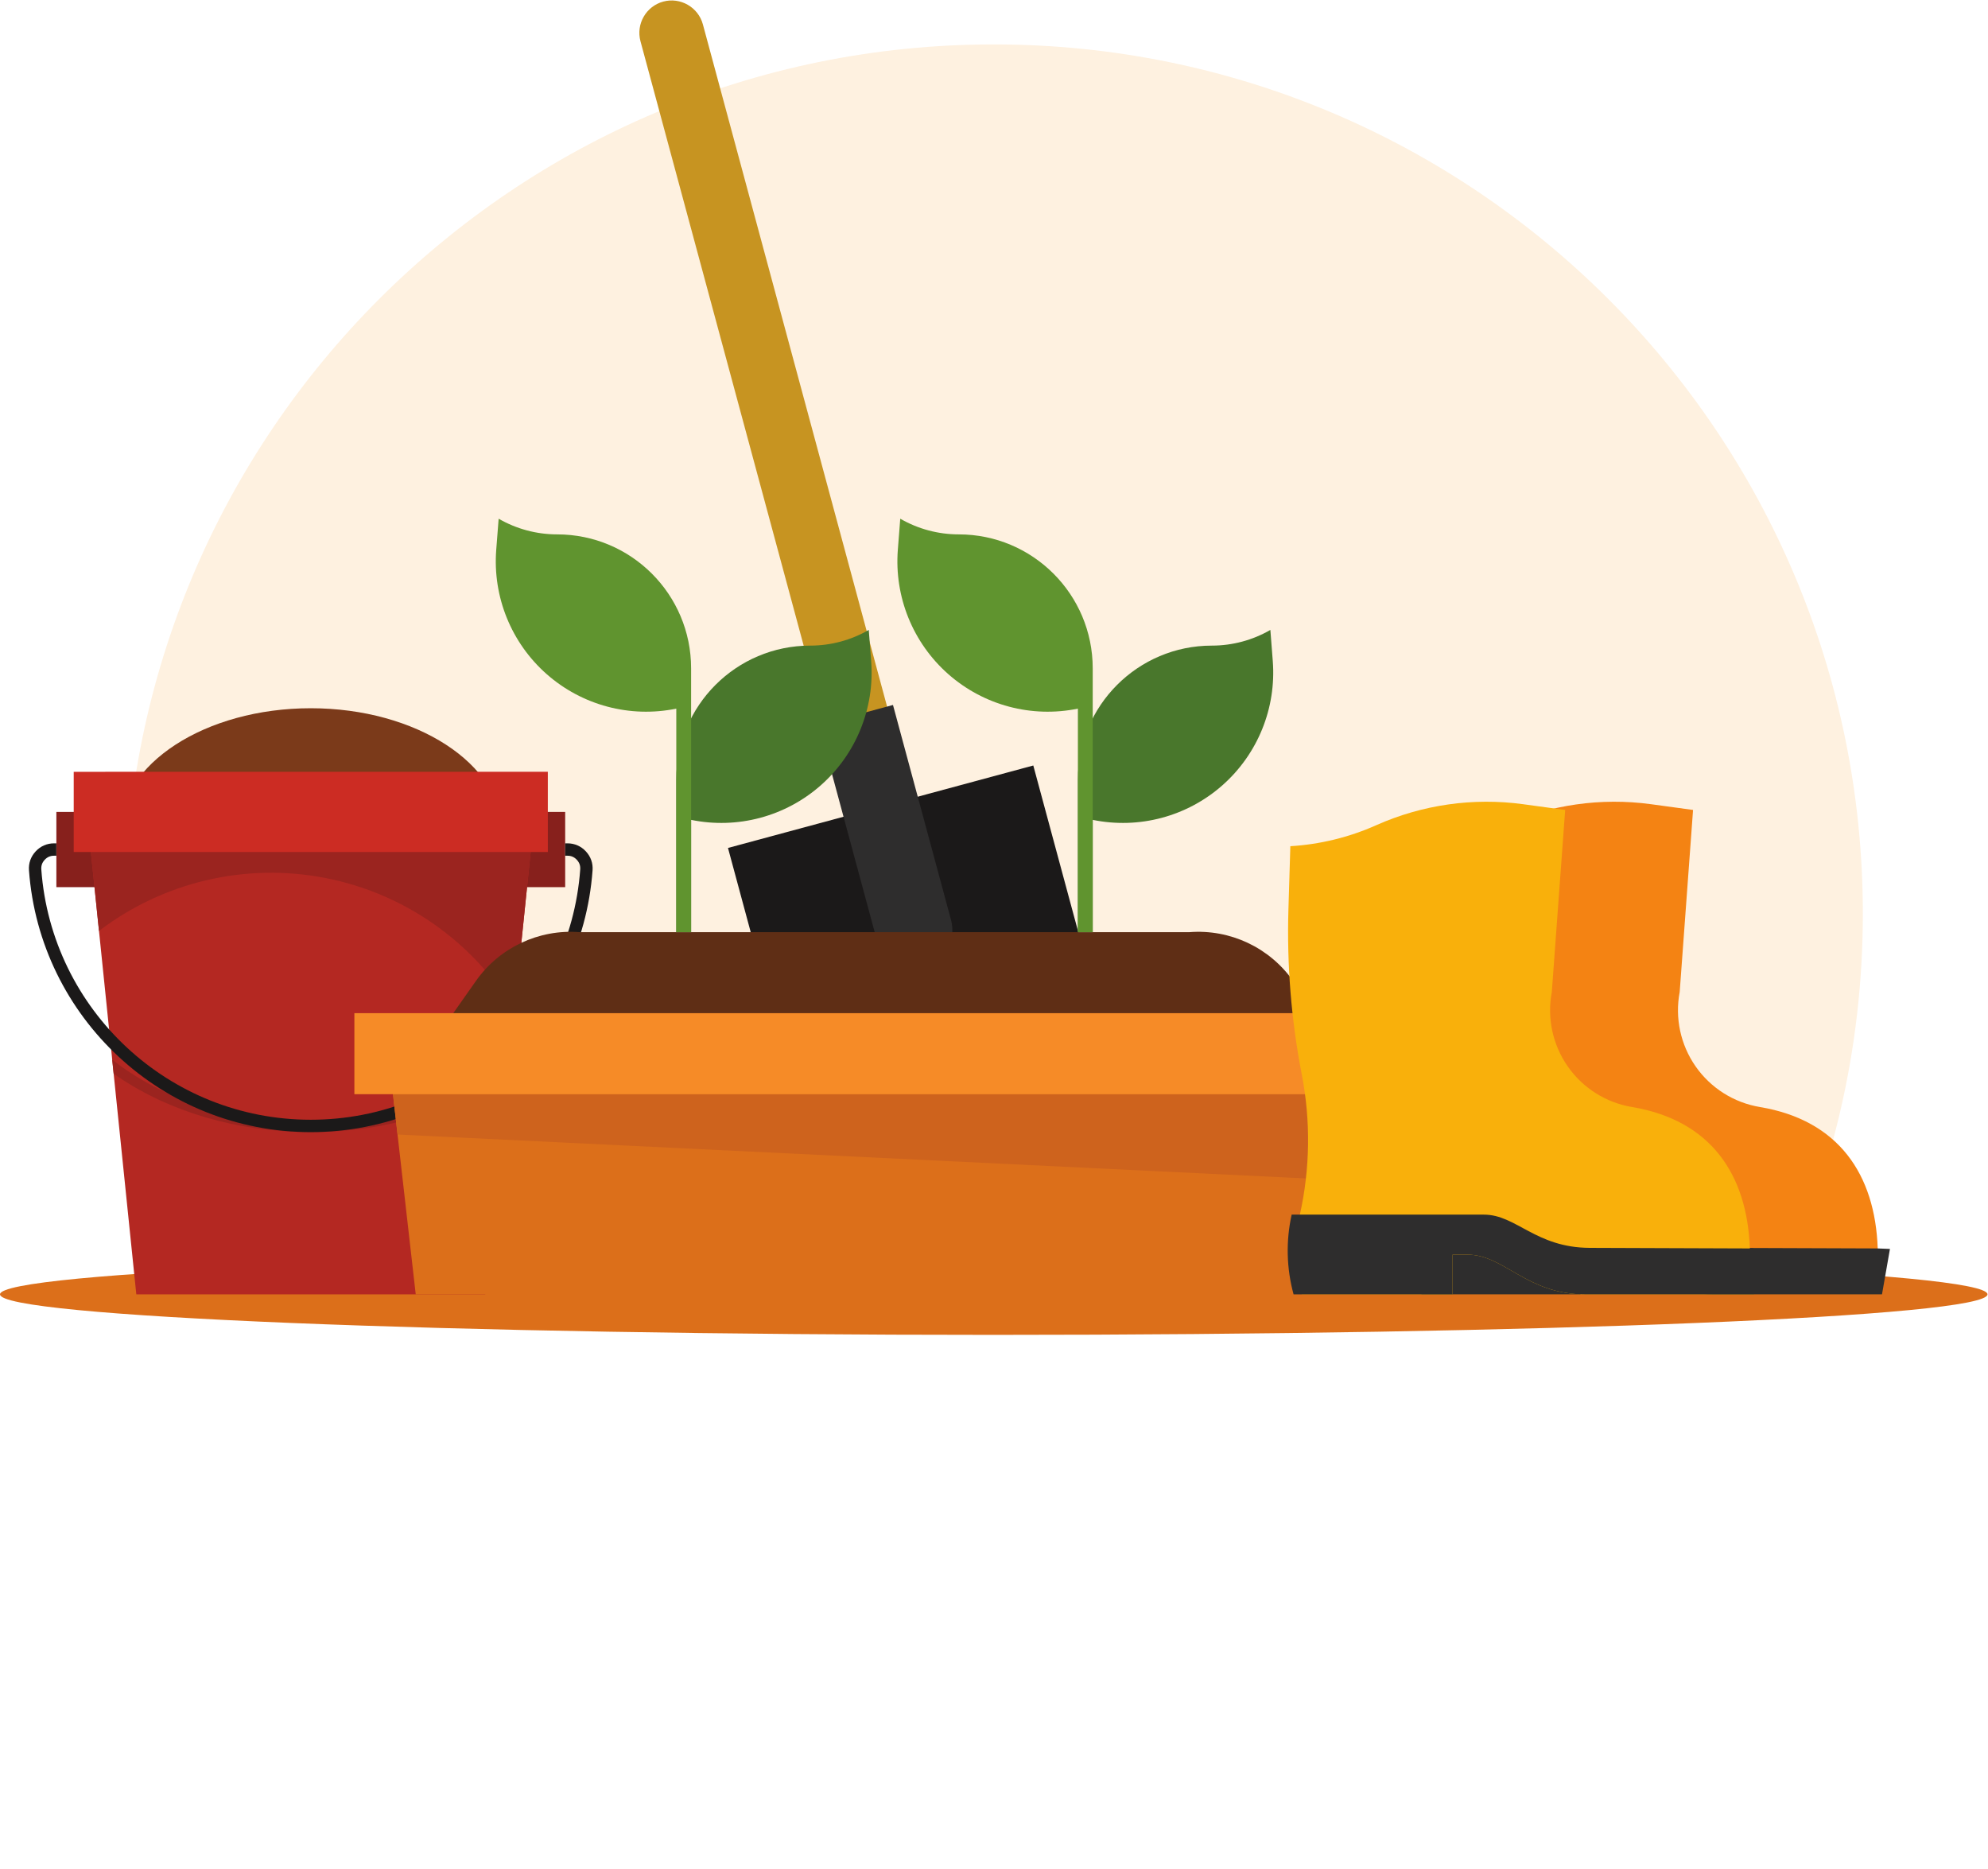<?xml version="1.0" encoding="UTF-8" standalone="no"?>
<!-- Created with Inkscape (http://www.inkscape.org/) -->

<svg
   version="1.1"
   id="svg2"
   xml:space="preserve"
   width="751.333"
   height="706.333"
   viewBox="0 0 751.333 706.333"
   xmlns="http://www.w3.org/2000/svg"
   xmlns:svg="http://www.w3.org/2000/svg"><defs
     id="defs6" /><g
     id="g8"
     transform="matrix(1.333,0,0,-1.333,0,706.333)"><g
       id="g1078"><path
         d="m 281.751,517.293 c 136.087,0 246.404,-110.319 246.404,-246.404 0,-38.713 -8.935,-75.333 -24.843,-107.927 H 60.19 c -15.908,32.594 -24.844,69.214 -24.844,107.927 0,136.085 110.32,246.404 246.405,246.404"
         style="fill:#fef1e0;fill-opacity:1;fill-rule:evenodd;stroke:none;stroke-width:0.1"
         id="path62" /><path
         d="m 281.751,151.472 c 155.183,0 281.749,5.161 281.749,11.49 0,6.328 -126.566,11.489 -281.749,11.489 C 126.568,174.451 0,169.29 0,162.962 c 0,-6.329 126.568,-11.49 281.751,-11.49"
         style="fill:#dc6f1a;fill-opacity:1;fill-rule:evenodd;stroke:none;stroke-width:0.1"
         id="path64" /><path
         d="m 239.995,301.911 17.695,4.777 -58.407,216.287 c -1.314,4.866 -6.37,7.771 -11.236,6.458 h -0.001 c -4.867,-1.314 -7.772,-6.37 -6.458,-11.236 l 58.407,-216.286"
         style="fill:#c79421;fill-opacity:1;fill-rule:evenodd;stroke:none;stroke-width:0.1"
         id="path66" /><path
         d="m 206.4,289.505 86.561,23.374 13.579,-50.28 c 4.175,-15.461 0.563,-30.695 -10.107,-42.635 l -19.058,-21.325 -27.202,8.833 c -15.23,4.946 -26.02,16.291 -30.194,31.75 L 206.4,289.505"
         style="fill:#1b1919;fill-opacity:1;fill-rule:evenodd;stroke:none;stroke-width:0.1"
         id="path68" /><path
         d="m 232.137,324.354 21.043,5.684 16.458,-60.948 c 1.563,-5.786 -1.893,-11.798 -7.68,-13.361 v 0 c -5.787,-1.564 -11.8,1.891 -13.363,7.678 l -16.458,60.947"
         style="fill:#2e2d2d;fill-opacity:1;fill-rule:evenodd;stroke:none;stroke-width:0.1"
         id="path70" /><path
         d="m 88.111,258.763 c 29.878,0 54.248,15.8 54.248,35.173 0,19.375 -24.37,35.176 -54.248,35.176 -29.879,0 -54.249,-15.801 -54.249,-35.176 0,-19.373 24.37,-35.173 54.249,-35.173"
         style="fill:#7b3a1a;fill-opacity:1;fill-rule:evenodd;stroke:none;stroke-width:0.1"
         id="path72" /><path
         d="M 15.981,278.395 H 160.241 v 21.327 H 15.981 v -21.327"
         style="fill:#87201c;fill-opacity:1;fill-rule:evenodd;stroke:none;stroke-width:0.1"
         id="path74" /><path
         d="m 25.768,288.353 12.88,-125.391 h 98.925 L 150.454,288.353 88.111,299.722 25.768,288.353"
         style="fill:#b42822;fill-opacity:1;fill-rule:evenodd;stroke:none;stroke-width:0.1"
         id="path76" /><path
         d="m 31.814,229.493 0.407,-3.969 c 0.457,-0.324 0.918,-0.646 1.385,-0.963 14.301,-9.688 33.456,-15.613 54.504,-15.613 21.047,0 40.202,5.925 54.502,15.613 0.468,0.317 0.929,0.639 1.386,0.963 l 0.408,3.969 c -1.34,-1.059 -2.734,-2.079 -4.18,-3.059 -13.668,-9.261 -31.985,-14.925 -52.116,-14.925 -20.133,0 -38.449,5.664 -52.117,14.925 -1.446,0.98 -2.841,2 -4.179,3.059"
         style="fill:#9b241f;fill-opacity:1;fill-rule:evenodd;stroke:none;stroke-width:0.1"
         id="path78" /><path
         d="m 25.768,288.353 2.297,-22.374 c 18.154,13.856 41.5,19.435 64.205,15.008 22.517,-4.39 41.92,-18.142 53.569,-37.545 l 4.615,44.911 -62.343,11.369 -62.343,-11.369"
         style="fill:#9b241f;fill-opacity:1;fill-rule:evenodd;stroke:none;stroke-width:0.1"
         id="path80" /><path
         d="M 20.901,288.353 H 155.318 v 22.739 H 20.901 v -22.739"
         style="fill:#cc2c23;fill-opacity:1;fill-rule:evenodd;stroke:none;stroke-width:0.1"
         id="path82" /><path
         d="m 160.241,290.813 h 0.641 c 1.012,0 1.969,-0.196 2.859,-0.584 0.883,-0.384 1.677,-0.952 2.369,-1.698 0.693,-0.744 1.202,-1.579 1.523,-2.492 0.32,-0.909 0.445,-1.872 0.371,-2.881 -1.517,-20.821 -10.989,-39.432 -25.391,-52.808 -14.3,-13.281 -33.455,-21.402 -54.502,-21.402 -21.048,0 -40.203,8.121 -54.504,21.402 -14.401,13.376 -23.873,31.987 -25.39,52.808 -0.075,1.013 0.051,1.98 0.371,2.888 0.323,0.909 0.831,1.743 1.522,2.485 0.692,0.746 1.486,1.314 2.37,1.698 0.89,0.388 1.846,0.584 2.857,0.584 h 0.643 v -3.511 h -0.643 c -0.541,0 -1.029,-0.094 -1.459,-0.282 -0.436,-0.189 -0.839,-0.482 -1.203,-0.875 -0.364,-0.391 -0.626,-0.812 -0.783,-1.256 v -0.007 c -0.158,-0.449 -0.218,-0.945 -0.179,-1.479 1.45,-19.903 10.509,-37.698 24.28,-50.488 13.668,-12.695 31.984,-20.457 52.117,-20.457 20.131,0 38.448,7.762 52.116,20.457 13.771,12.79 22.83,30.585 24.28,50.488 0.039,0.538 -0.021,1.035 -0.18,1.486 -0.157,0.444 -0.418,0.865 -0.782,1.256 -0.364,0.393 -0.768,0.686 -1.203,0.875 -0.431,0.188 -0.918,0.282 -1.46,0.282 h -0.641 v 3.511"
         style="fill:#1b1919;fill-opacity:1;fill-rule:evenodd;stroke:none;stroke-width:0.1"
         id="path84" /><path
         d="m 373.042,242.672 -6.416,9.118 c -6.668,9.475 -17.834,14.738 -29.385,13.848 h -86.465 -86.464 c -11.553,0.89 -22.718,-4.373 -29.386,-13.848 l -6.417,-9.118 122.267,-11.486 122.266,11.486"
         style="fill:#5f2e15;fill-opacity:1;fill-rule:evenodd;stroke:none;stroke-width:0.1"
         id="path86" /><path
         d="M 110.102,231.186 H 391.45 l -7.766,-68.224 H 117.869 l -7.767,68.224"
         style="fill:#dc6f1a;fill-opacity:1;fill-rule:evenodd;stroke:none;stroke-width:0.1"
         id="path88" /><path
         d="m 112.711,208.267 274.619,-13.27 2.814,24.708 H 111.409 l 1.302,-11.438"
         style="fill:#ce631d;fill-opacity:1;fill-rule:evenodd;stroke:none;stroke-width:0.1"
         id="path90" /><path
         d="m 100.475,219.705 h 300.602 v 22.967 H 100.475 v -22.967"
         style="fill:#f68b27;fill-opacity:1;fill-rule:evenodd;stroke:none;stroke-width:0.1"
         id="path92" /><path
         d="m 305.605,265.638 v 43.242 c 0,20.979 17.008,37.986 37.988,37.986 5.821,0 11.541,1.532 16.583,4.444 l 0.682,-8.798 c 1.038,-13.343 -4.255,-26.398 -14.29,-35.252 -10.036,-8.857 -23.648,-12.482 -36.758,-9.792 v -31.83 h -4.205"
         style="fill:#49772c;fill-opacity:1;fill-rule:evenodd;stroke:none;stroke-width:0.1"
         id="path94" /><path
         d="m 309.81,265.638 v 74.773 c 0,20.979 -17.007,37.985 -37.986,37.985 -5.823,0 -11.541,1.533 -16.583,4.443 l -0.684,-8.797 c -1.036,-13.343 4.256,-26.398 14.291,-35.252 10.035,-8.855 23.647,-12.481 36.757,-9.791 v -63.361 h 4.205"
         style="fill:#60942f;fill-opacity:1;fill-rule:evenodd;stroke:none;stroke-width:0.1"
         id="path96" /><path
         d="m 191.742,265.638 v 43.242 c 0,20.979 17.008,37.986 37.987,37.986 5.821,0 11.541,1.532 16.583,4.444 l 0.683,-8.798 c 1.036,-13.343 -4.255,-26.398 -14.291,-35.252 -10.035,-8.857 -23.647,-12.482 -36.758,-9.792 v -31.83 h -4.204"
         style="fill:#49772c;fill-opacity:1;fill-rule:evenodd;stroke:none;stroke-width:0.1"
         id="path98" /><path
         d="m 195.946,265.638 v 74.773 c 0,20.979 -17.008,37.985 -37.987,37.985 -5.821,0 -11.541,1.533 -16.582,4.443 l -0.684,-8.797 c -1.036,-13.343 4.256,-26.398 14.291,-35.252 10.036,-8.855 23.648,-12.481 36.758,-9.791 v -63.361 h 4.204"
         style="fill:#60942f;fill-opacity:1;fill-rule:evenodd;stroke:none;stroke-width:0.1"
         id="path100" /><path
         d="m 402.093,289.999 -0.541,-17.858 c -0.476,-15.718 0.795,-31.438 3.788,-46.874 2.549,-13.133 2.364,-26.65 -0.541,-39.707 -1.658,-7.464 -1.473,-15.221 0.541,-22.598 h 42.75 v 11.258 h 4.194 c 10.477,0 16.736,-11.258 33.376,-11.258 h 47.928 l -1.216,13.013 c -0.738,21.033 -11.131,36.369 -33.416,40.09 -7.376,1.234 -13.945,5.388 -18.222,11.523 -4.277,6.135 -5.9,13.735 -4.506,21.082 l 3.788,51.609 -11.904,1.624 c -14.173,1.932 -28.604,-0.129 -41.667,-5.953 -7.693,-3.43 -15.942,-5.445 -24.352,-5.951"
         style="fill:#f48313;fill-opacity:1;fill-rule:evenodd;stroke:none;stroke-width:0.1"
         id="path102" /><path
         d="m 402.47,185.56 c -1.66,-7.464 -1.475,-15.221 0.541,-22.598 h 45.079 v 11.258 h 4.194 c 10.477,0 16.736,-11.258 33.376,-11.258 h 47.928 l 2.252,12.873 -3.468,0.14 -45.365,0.165 c -15.394,0.055 -20.844,9.42 -30.028,9.42 H 402.47"
         style="fill:#2e2d2d;fill-opacity:1;fill-rule:evenodd;stroke:none;stroke-width:0.1"
         id="path104" /><path
         d="m 365.839,289.999 -0.542,-17.858 c -0.477,-15.718 0.795,-31.438 3.788,-46.874 2.548,-13.133 2.364,-26.65 -0.542,-39.707 -1.658,-7.464 -1.473,-15.221 0.542,-22.598 h 42.749 v 11.258 h 4.194 c 10.477,0 16.736,-11.258 33.375,-11.258 h 47.93 l -1.217,13.013 c -0.739,21.033 -11.132,36.369 -33.415,40.09 -7.377,1.234 -13.946,5.388 -18.222,11.523 -4.277,6.135 -5.901,13.735 -4.506,21.082 l 3.789,51.609 -11.906,1.624 c -14.172,1.932 -28.602,-0.129 -41.667,-5.953 -7.693,-3.43 -15.942,-5.445 -24.35,-5.951"
         style="fill:#f9b00b;fill-opacity:1;fill-rule:evenodd;stroke:none;stroke-width:0.1"
         id="path106" /><path
         d="m 366.214,185.56 c -1.66,-7.464 -1.475,-15.221 0.541,-22.598 h 45.079 v 11.258 h 4.194 c 10.477,0 16.736,-11.258 33.375,-11.258 h 47.93 l 2.252,12.873 -3.469,0.14 -45.364,0.165 c -15.395,0.055 -20.845,9.42 -30.028,9.42 h -54.51"
         style="fill:#2e2d2d;fill-opacity:1;fill-rule:evenodd;stroke:none;stroke-width:0.1"
         id="path108" /></g></g></svg>
